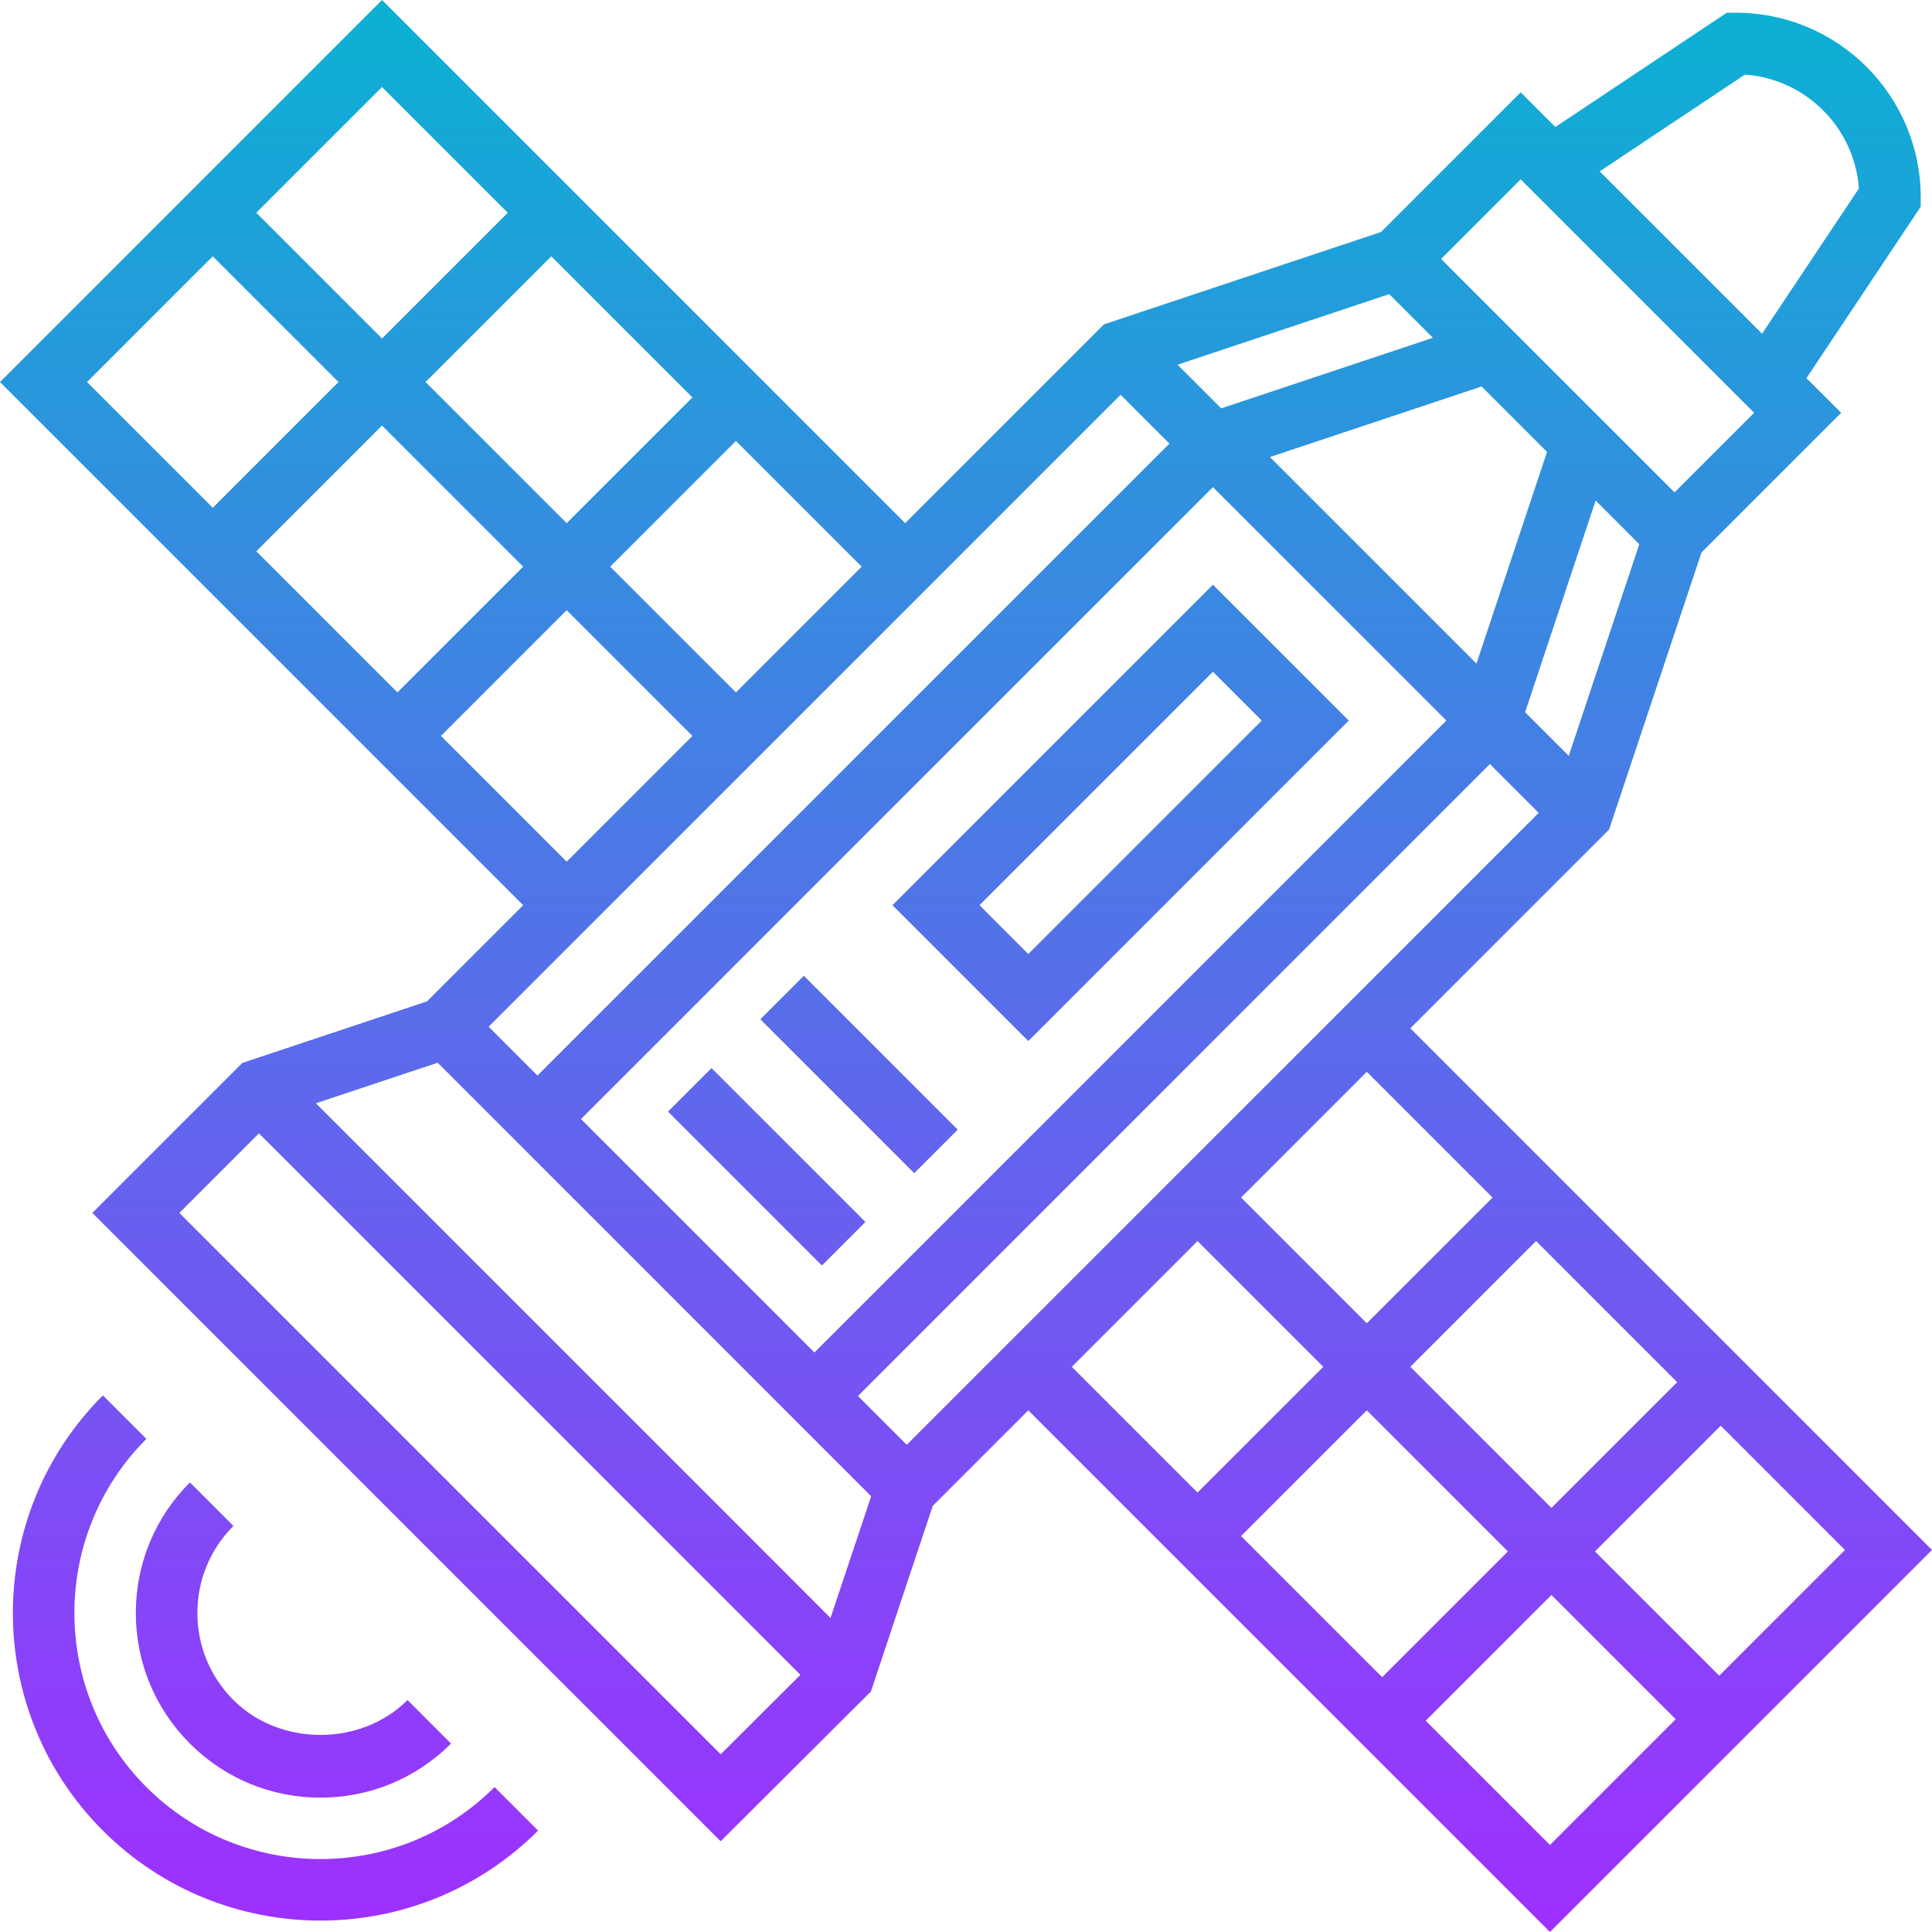 <svg height="502.24pt" viewBox="0 0 502.24 502.24" width="502.24pt" xmlns="http://www.w3.org/2000/svg" xmlns:xlink="http://www.w3.org/1999/xlink"><linearGradient id="linear0" gradientUnits="userSpaceOnUse" x1="251.12" x2="251.12" y1="502.238" y2="-.001"><stop offset="0" stop-color="#9f2fff"/><stop offset="1" stop-color="#0bb1d3"/></linearGradient><path d="m418.305 215.633 24.008-72 36.312-36.32-9.016-9.016 29.703-44.562v-2.422c0-26.473-21.527-48-48-48h-2.426l-44.559 29.703-9.016-9.016-36.32 36.32-72 24-51.68 51.68-136-136-99.312 99.312 136 136-25.008 25.008-48 16-38.992 38.992 163.336 163.336 39.062-38.922 16.09-48.285 24.824-24.816 135.617 135.613 99.309-99.309-135.613-135.617zm-182.586 159.961-12.688-12.691 164.281-164.277 12.688 12.688zm136.777-287.777-55.031 18.344-11.344-11.352 55.023-18.344zm-42.367 30.992 55.023-18.344 17.016 17.008-18.344 55.023zm45.871 68.504-164.281 164.281-60.688-60.691 164.281-164.277zm31.809 9.191-11.344-11.352 18.336-55.031 11.352 11.352zm45.801-177.113c15.824 1.129 28.496 13.801 29.621 29.617l-25.168 37.746-42.199-42.203zm2.391 87.922-20.688 20.688-60.688-60.688 20.688-20.688zm-264.688 72.688-32.688-32.688 32.688-32.688 32.688 32.688zm-80.688-80.688 32.688-32.688 36.688 36.688-32.688 32.688zm25.375 48-32.688 32.688-36.688-36.688 32.688-32.688zm-4-92-32.688 32.688-32.688-32.688 32.688-32.688zm-76.688 11.312 32.688 32.688-32.688 32.688-32.688-32.688zm59.312 124.688 32.688-32.688 32.688 32.688-32.688 32.688zm176.688-88.688 12.688 12.688-164.281 164.281-12.688-12.691zm-244.688 212.688 20.688-20.688 140.766 140.766-20.727 20.648zm169.277 105.289-133.773-133.793 31.641-10.543 112.695 112.695zm95.41-97.977 32.688 32.688-32.688 32.688-32.688-32.688zm80.688 80.688-32.688 32.688-36.688-36.688 32.688-32.688zm-25.375-48 32.688-32.688 36.688 36.688-32.688 32.688zm4 92 32.688-32.688 32.305 32.305-32.688 32.688zm76.305-11.695-32.305-32.305 32.688-32.688 32.305 32.305zm-58.93-124.305-32.688 32.688-32.688-32.688 32.688-32.688zm-361.258 51.43 11.312 11.312c-24.949 24.953-24.949 65.555 0 90.512 24.953 24.953 65.562 24.953 90.512 0l11.312 11.312c-15.59 15.602-36.086 23.395-56.566 23.395-20.488 0-40.977-7.801-56.57-23.395-31.191-31.191-31.191-81.941 0-113.137zm33.945 33.938c-6.047 6.047-9.375 14.09-9.375 22.633s3.328 16.582 9.375 22.633c12.098 12.086 33.152 12.086 45.25 0l11.309 11.312c-9.062 9.062-21.117 14.055-33.934 14.055-12.824 0-24.871-4.992-33.938-14.055-9.07-9.074-14.062-21.121-14.062-33.945s4.992-24.871 14.062-33.945zm289.938-209.367-35.312-35.312-83.312 83.312 35.312 35.312zm-35.312-12.688 12.688 12.688-60.688 60.688-12.688-12.688zm-141.656 114.344 11.312-11.312 40 40-11.312 11.312zm64 16-40-40 11.312-11.312 40 40zm0 0" fill="url(#linear0)"/></svg>